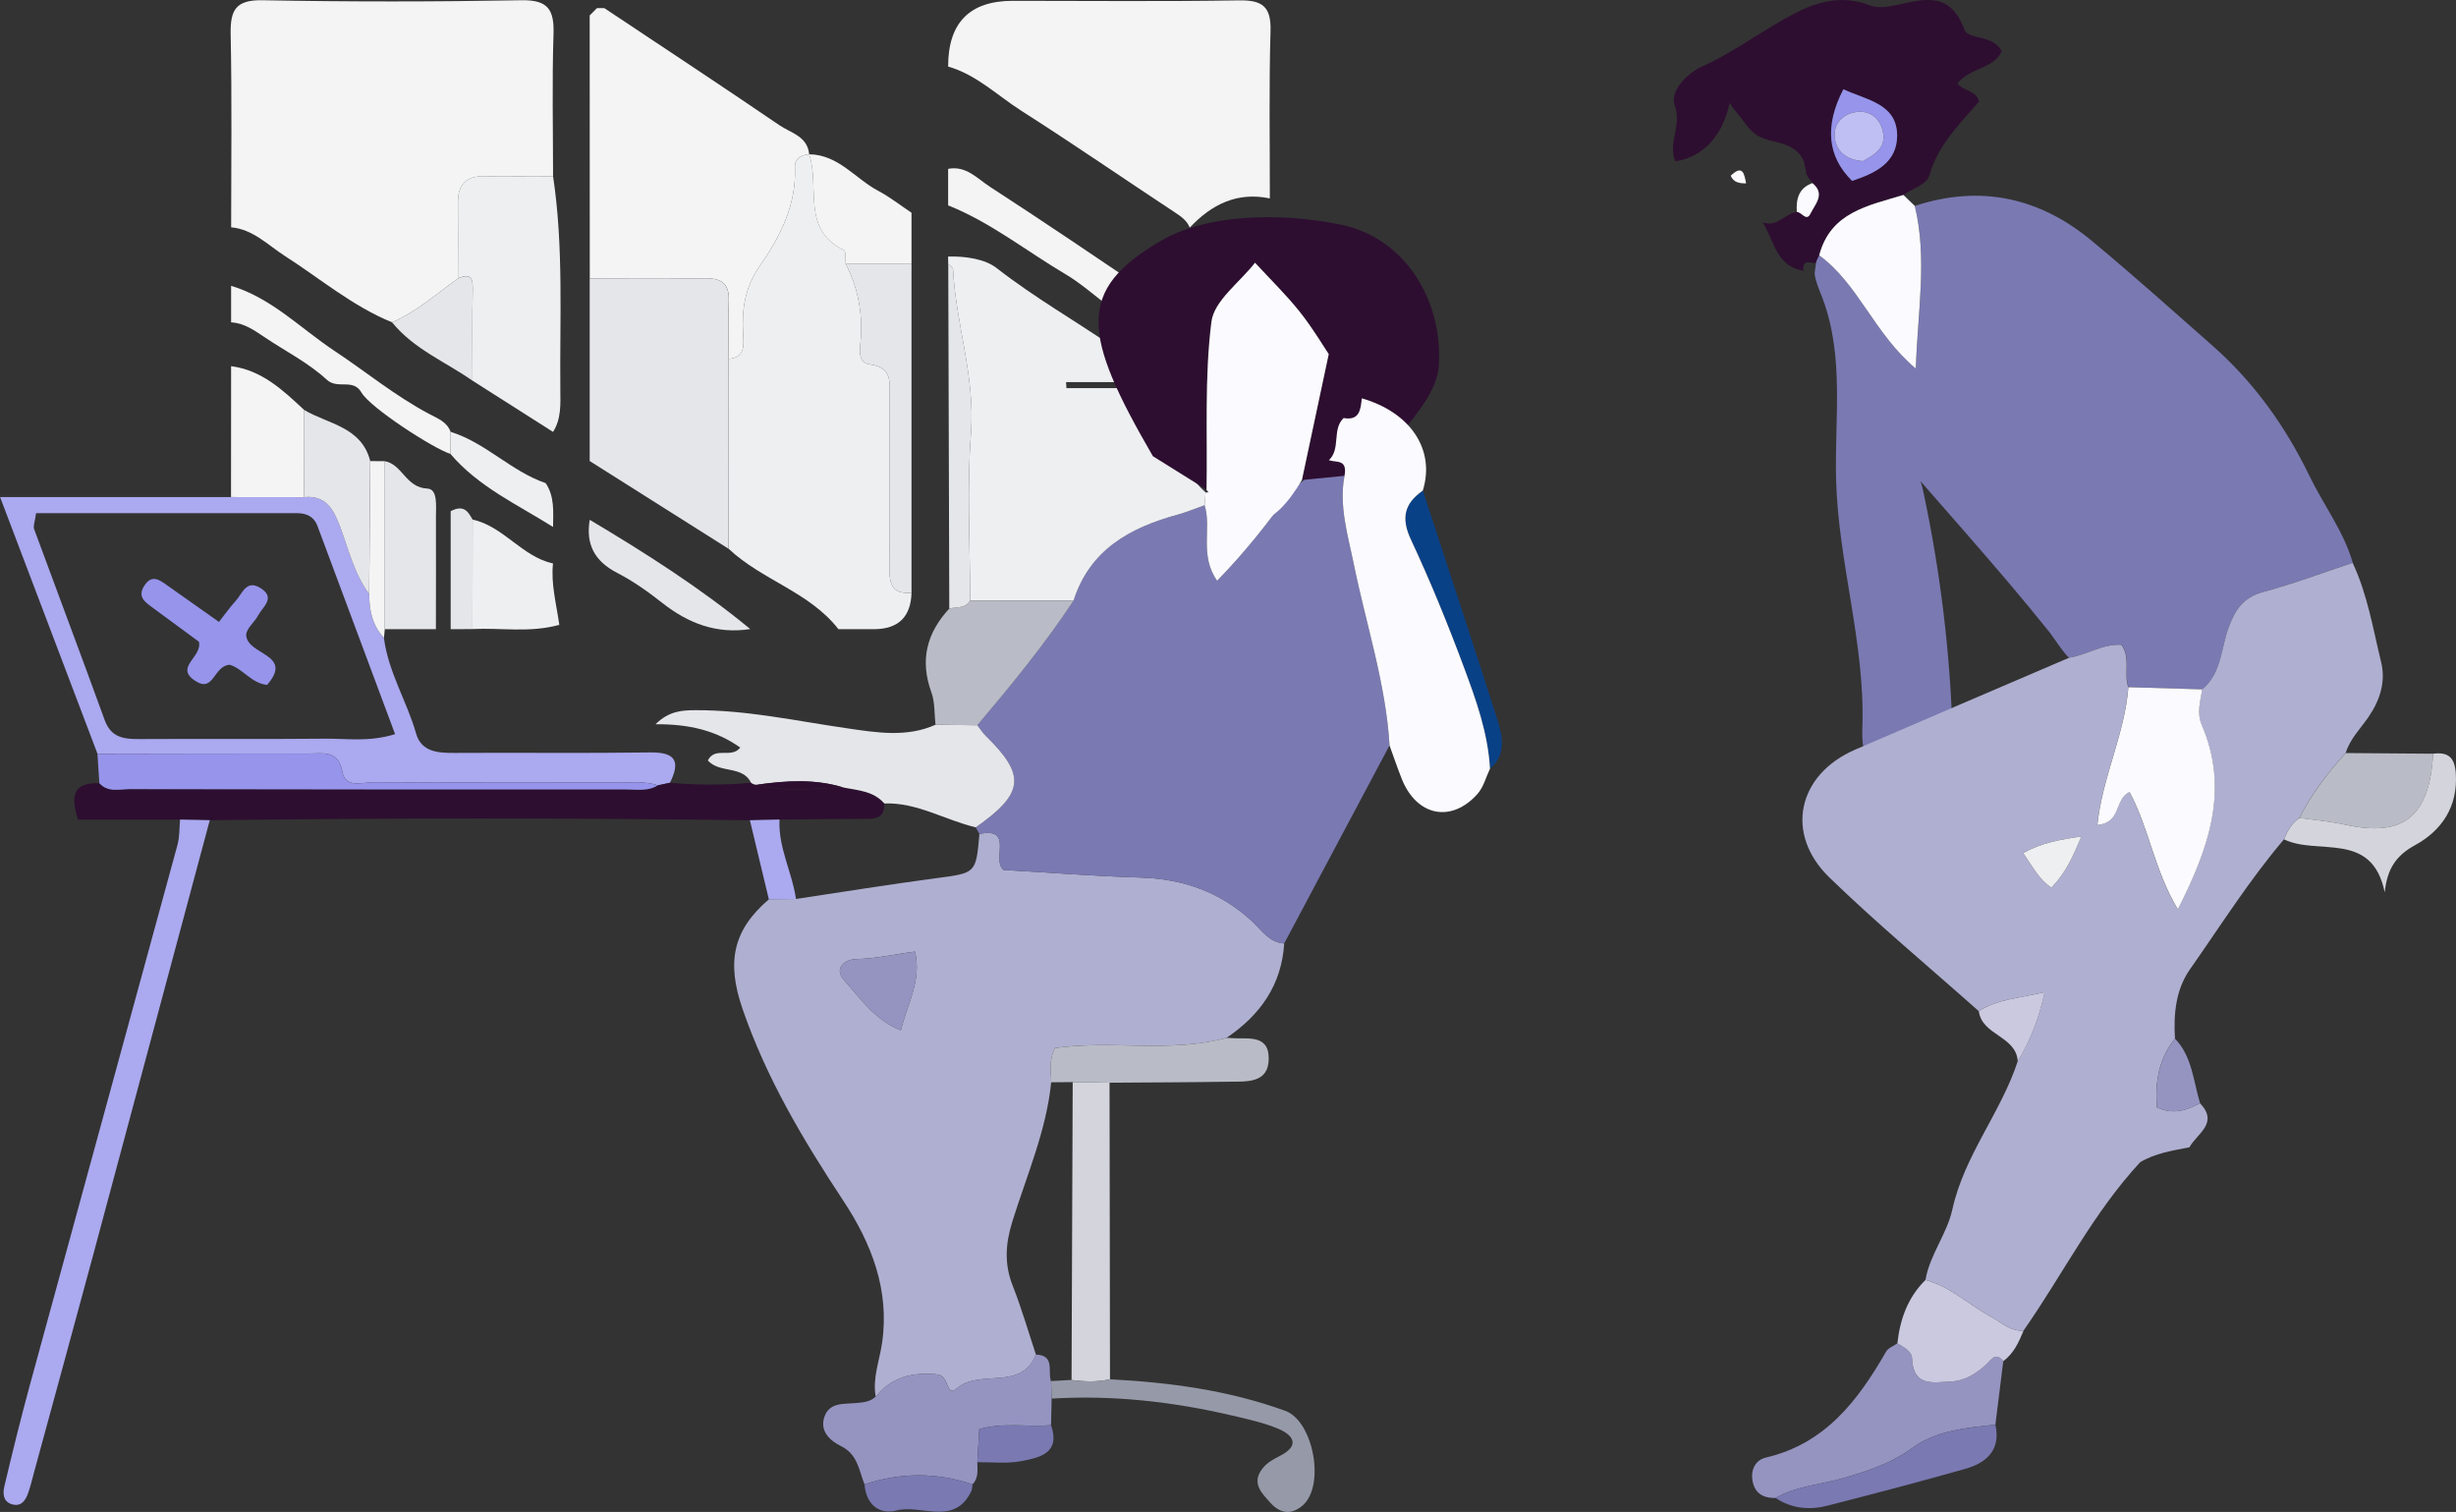 <?xml version="1.0" encoding="UTF-8"?>
<svg id="Calque_2" data-name="Calque 2" xmlns="http://www.w3.org/2000/svg" viewBox="0 0 600 369.35">
  <rect x="0" y="0" width="600" height="369.35" fill="#333333" stroke="none"/>
  <defs>
    <style>
      .cls-1 {
        fill: #b9bcc6;
      }

      .cls-1, .cls-2, .cls-3, .cls-4, .cls-5, .cls-6, .cls-7, .cls-8, .cls-9, .cls-10, .cls-11, .cls-12, .cls-13, .cls-14, .cls-15, .cls-16 {
        stroke-width: 0px;
      }

      .cls-2 {
        fill: #fbfbff;
      }

      .cls-3 {
        fill: #9694eb;
      }

      .cls-4 {
        fill: #9594c1;
      }

      .cls-5 {
        fill: #d4d5dc;
      }

      .cls-6 {
        fill: #eeeff1;
      }

      .cls-7 {
        fill: #c0bff3;
      }

      .cls-8 {
        fill: #7a79b2;
      }

      .cls-9 {
        fill: #094187;
      }

      .cls-10 {
        fill: #afafd1;
      }

      .cls-11 {
        fill: #cac9e0;
      }

      .cls-12 {
        fill: #9699a8;
      }

      .cls-13 {
        fill: #e5e6ea;
      }

      .cls-14 {
        fill: #f4f4f4;
      }

      .cls-15 {
        fill: #aba9ef;
      }

      .cls-16 {
        fill: #2d0e30;
      }
    </style>
  </defs>
  <g id="code">
    <path class="cls-8" d="m469.59,111.54c1.75.88-2.72,2.28-1.54,3.84,1.09,1.45,1.51,3.29,1.89,5.07,4.11,19.32,6.48,39.02,7.08,58.76.03,1.16-.04,2.52-.99,3.17-.78.53-1.82.34-2.77.33-2.78-.01-5.21,1.73-7.64,3.08s-5.53,2.33-7.9.86c-2.83-1.76-2.85-5.78-2.74-9.11.69-20.33-5.94-40.27-6.43-60.61-.36-14.72,2.03-29.8-3.27-43.96-.74-1.97-1.67-3.93-1.96-6.02-.03-.25.5-5.04,1.12-4.59,9.61,7.02,13.38,19.09,23.61,27.68.46-14.14,2.86-26.9-.25-39.74,15.99-5.24,30.43-2.08,43.19,8.5,10.02,8.31,19.73,17.01,29.5,25.62,10.13,8.93,17.85,19.71,23.7,31.82,3.44,7.13,8.37,13.51,10.59,21.24-7.26,2.4-14.43,5.13-21.8,7.1-4.95,1.33-6.96,4.43-8.55,8.87-1.82,5.08-1.74,11.06-6.39,14.94-6.02-.18-12.03-.36-18.05-.53-1.14-3.3.65-7.08-1.66-10.35-4.59-.27-8.43,2.47-12.75,3.14-.6.09-4.24-5.39-4.78-6.08-1.68-2.1-3.38-4.18-5.09-6.25-3.35-4.06-6.76-8.07-10.2-12.05-7.31-8.48-14.75-16.85-22.07-25.33-1.58-1.83-3.38-3.57-4.92-5.39-1.62-1.92-2.68-4.72-3.82-6.95-2.49-4.84-4.75-9.83-6.3-15.05-.46-1.54-.86-3.09-1.27-4.65"/>
    <path class="cls-10" d="m538.01,168.4c4.66-3.88,4.57-9.86,6.39-14.94,1.59-4.43,3.6-7.54,8.55-8.87,7.37-1.97,14.55-4.7,21.8-7.1,3.63,7.72,4.98,16.12,6.97,24.3,1.15,4.72-.28,9.25-3.07,13.32-1.97,2.88-4.55,5.38-5.6,8.84-4.41,4.83-8.34,10.01-11.32,15.86-1.85,1.31-2.94,3.16-3.75,5.22-8.47,9.96-15.42,21.02-22.92,31.68-3.54,5.03-4.08,10.98-3.72,17-4.02,5.03-4.91,10.78-4.41,16.82,4.13,1.9,7.35.64,10.53-1.03,4.68,4.91-.76,7.4-2.57,10.76-4.14.81-8.33,1.44-12.04,3.65-11.47,12.35-18.94,27.47-28.5,41.14-3.23.24-5.39-2.01-7.94-3.38-5.4-2.9-9.9-7.39-16.02-9,1.06-6.18,5.26-11.25,6.57-17.21,2.89-13.2,11.84-23.61,15.96-36.18,2.96-4.91,5.08-10.1,6.58-16.91-6.24,1.48-11.5,1.69-16.1,4.63-12.18-10.83-24.73-21.27-36.43-32.59-11.08-10.72-7.84-25.2,6.3-31.31,17.4-7.52,34.83-14.97,52.25-22.44,4.32-.67,8.16-3.41,12.75-3.14,2.31,3.26.52,7.04,1.66,10.35-.85,11.4-6.34,21.94-7.57,33.66,5.97-.56,4.09-6.3,7.86-8.06,4.75,8.81,6.05,19.09,11.8,28.66,7.74-15.23,12.57-29.41,5.84-45.04-1.29-2.99-.35-5.8.12-8.69Zm-29.54,35.94c-5.19.76-9.72,1.54-14.22,4.05,2.37,3.39,3.88,6.45,6.9,8.45,3.6-3.73,5.32-7.72,7.31-12.5Z"/>
    <path class="cls-10" d="m313.73,230.49c-.64,10.15-5.88,17.5-14.08,23.04-13.85,3.76-28.22.5-41.9,2.48-1.6,3.06-.95,5.74-.94,8.37-1.2,11.92-6.03,22.85-9.52,34.12-1.66,5.37-1.97,10.29.11,15.57,2.17,5.5,3.81,11.22,5.68,16.84-3.66,9.07-13.69,3.33-19.37,8.29-2.58,2.25-1.86-3.16-4.62-3.44-6.1-.62-11.21.54-15.16,5.44-.8-4.53.92-8.77,1.56-13.13,1.89-12.96-2.6-24.35-9.47-34.75-9.81-14.86-18.83-29.99-24.65-46.95-3.87-11.29-2.39-19.11,6.48-26.69,2.21-.03,4.42-.05,6.63-.08,11.4-1.71,22.79-3.56,34.21-5.07,9.72-1.29,9.74-1.12,10.58-10.82,8.58-1.7,2.84,6.36,5.91,8.8,11.06.64,22.23,1.52,33.42,1.86,10.49.32,19.59,3.53,27.33,10.73,2.29,2.13,4.16,5.13,7.82,5.38Zm-90.2,1.97c-5.04.63-9.56,1.74-14.24,1.81-2.82.04-5.75,2.18-3.06,5.2,3.94,4.43,7.45,9.66,13.84,12.23,1.63-6.58,5.12-12.2,3.46-19.24Z"/>
    <path class="cls-8" d="m313.73,230.49c-3.66-.25-5.52-3.25-7.82-5.38-7.74-7.2-16.84-10.41-27.33-10.73-11.19-.34-22.36-1.22-33.42-1.86-3.07-2.44,2.67-10.5-5.91-8.8-.29-.54-.58-1.07-.88-1.61,11.81-8.29,12.3-12.69,2.53-22.25-.82-.8-1.44-1.79-2.16-2.7,8.27-9.81,16.42-19.71,23.51-30.43,3.97-12.46,13.78-17.84,25.45-21.03,2.24-.61,4.4-1.53,6.59-2.31,1.76,5.63-1.37,12.13,3.05,18.45,7.09-7.26,12.77-14.56,18.16-22.12,3.05-2.44,6.1-4.88,9.15-7.32,1.9.63,4.58-.34,3.8,3.88-1.37,7.32.85,14.48,2.33,21.71,3,14.67,7.78,29.01,8.69,44.09-8.58,16.13-17.16,32.26-25.74,48.39Z"/>
    <path class="cls-14" d="m56.47,55.52c0-15.72.21-31.44-.12-47.15-.12-5.88,1.2-8.44,7.79-8.31,21.08.39,42.17.38,63.25,0,6.55-.12,8.02,2.35,7.83,8.28-.37,11.55-.11,23.13-.11,34.7-5.6,0-11.2.06-16.8,0-4.41-.04-6.48,2.04-6.44,6.45.06,6.18,0,12.36,0,18.54-5.23,3.76-10.09,8.09-16.08,10.71-9.64-3.92-17.53-10.66-26.17-16.19-4.17-2.67-7.78-6.54-13.14-7.02Z"/>
    <path class="cls-6" d="m222.69,144.78q-.25,8.88-9.15,8.92c-2.9.01-5.81,0-8.71,0-7.07-9.1-18.7-11.98-26.82-19.64,0-15.47,0-30.93.01-46.4,3.95-.31,3.7-3.25,3.53-5.9-.38-6.03.38-11.52,4.05-16.78,4.99-7.14,8.97-14.88,8.6-24.08-.09-2.21,1.5-3.02,3.47-3.22h0c2.74,7.81-2.06,18.36,8.52,23.43.55.26.3,2.19.42,3.34,3.01,5.88,4.19,12.08,3.65,18.7-.18,2.19-.84,5.47,2.37,5.89,5.38.7,4.7,4.38,4.7,7.9.01,13.67.06,27.34-.03,41.01-.02,3.87-.02,7.39,5.4,6.83Z"/>
    <path class="cls-6" d="m294.3,123.4c-2.2.78-4.35,1.69-6.59,2.31-11.67,3.19-21.48,8.57-25.45,21.03-8.42-.01-16.84-.02-25.26-.04,0-13.65-.82-27.36.21-40.94,1.05-13.76-3.72-26.6-4.39-40.01-.02-.44-.76-.84-1.17-1.26,0-.61-.02-1.21-.03-1.82,4.22-.12,9,.59,11.84,2.8,9.33,7.28,19.56,13.08,29.23,19.76,3.14,2.17,7.72,2.84,10.32,8.12h-22.57c.03.49.06.98.09,1.47h26.54c-.88,9.48-.22,18.5,7.47,25.47-.08,1.03-.16,2.07-.24,3.1Z"/>
    <path class="cls-14" d="m231.63,16.26q-.02-16.06,15.8-16.06c18.41,0,36.83.19,55.23-.11,5.71-.09,7.9,1.47,7.73,7.46-.4,13.63-.15,27.28-.17,40.92-8-1.67-14.24,1.47-19.56,7.13-.7-1.73-2.1-2.7-3.62-3.7-12.5-8.24-24.84-16.75-37.46-24.79-5.89-3.75-10.99-8.85-17.95-10.85Z"/>
    <path class="cls-14" d="m197.67,37.68c-1.97.2-3.56,1.01-3.47,3.22.37,9.19-3.62,16.94-8.6,24.08-3.67,5.26-4.43,10.75-4.05,16.78.17,2.66.42,5.6-3.53,5.9,0-4.69-.17-9.4.03-14.08.18-4.23-1.7-5.66-5.77-5.59-9.4.17-18.8.06-28.2.06,0-21.43-.01-42.85-.02-64.28.59-.6,1.19-1.19,1.78-1.79.6,0,1.2,0,1.79,0,14.28,9.51,28.61,18.95,42.78,28.61,2.76,1.88,6.87,2.69,7.27,7.1Z"/>
    <path class="cls-16" d="m444.43,62.36c-.33.66-.66,1.33-.99,1.99-1.73-.45-3.27-.64-2.81,1.99l.24-.16c-6.98-.9-7.43-7.42-10.26-11.9,3.46,1.41,5.43-2.12,8.34-2.52,1.17-.02,2.33,2.52,3.37.37.72-1.48,2.09-2.96,2.02-4.71-.09-2.19-2.58-3.06-3.08-5.19-.23-.98-.3-2-.66-2.94-.62-1.63-2.04-2.84-3.61-3.59-3.05-1.45-6.33-1.12-8.91-3.56-1.08-1.02-1.96-2.23-2.81-3.44-.36-.5-2.78-3.18-2.67-3.64q-2.89,12.54-13.3,14.36c-1.98-4.4,1.66-8.65-.16-13.61-1.27-3.44,2.86-7.86,6.68-9.58,8.32-3.73,15.45-9.4,23.54-13.42,5.42-2.7,11.22-3.86,17.19-1.59,1.74.66,3.37.61,5.19.3,6.93-1.18,14.36-4.69,18.17,5.72.91,2.48,6.9,1.15,9.12,5.23-1.86,4.38-7.52,3.9-10.83,7.89,1.28,1.84,4.77,1.74,5.27,4.47-4.81,5.52-10.09,10.67-12.21,18.22-.55,1.95-4.09,3.07-6.26,4.57-8.5,2.61-17.79,4.14-20.56,14.74Zm5.9-40.56q-6.96,13.44,2.13,22.39c5.55-1.85,10.98-4.36,11-11.03.02-7.83-7.41-8.7-13.14-11.36Z"/>
    <path class="cls-13" d="m144.06,68.05c9.4,0,18.81.1,28.2-.06,4.07-.07,5.95,1.36,5.77,5.59-.2,4.69-.03,9.39-.03,14.08,0,15.47,0,30.93-.01,46.4-11.31-7.15-22.62-14.3-33.93-21.44,0-14.86,0-29.71,0-44.57Z"/>
    <path class="cls-15" d="m93.79,155.84c1.06,8.3,5.6,15.43,7.86,23.34,1.29,4.5,5.32,4.78,9.4,4.75,15.94-.1,31.89.11,47.84-.12,6.23-.09,7.35,2.26,4.78,7.41-.99.21-1.98.41-2.96.62-3.19-1.06-6.49-.67-9.74-.67-19.93-.03-39.86.04-59.79-.08-2.69-.02-6.79,1.55-7.54-2.54-.98-5.37-4.63-4.47-8.06-4.47-17.25,0-34.51.04-51.76.07-7.69-20.28-15.39-40.55-23.8-62.72h56.44c5.95,0,11.91.01,17.86.02,5.18-.54,7.13,2.86,8.67,6.94,2.15,5.69,3.51,11.72,7.21,16.74,0,3.98.8,7.68,3.6,10.71ZM8.81,125.35c-.29,2.17-.74,3.15-.48,3.88,5.72,15.56,11.59,31.07,17.24,46.66,1.56,4.31,4.66,4.67,8.48,4.65,15.17-.09,30.34.05,45.51-.09,5.23-.05,10.58.86,16.96-1.11-6.43-17.25-12.7-34.1-18.99-50.93-.84-2.24-2.7-3.05-4.96-3.05-21.07,0-42.15,0-63.76,0Z"/>
    <path class="cls-16" d="m160.7,191.85c.99-.21,1.98-.41,2.96-.62,6.61.56,13.22.59,19.83,0,.45.37.96.52,1.54.47,6.97,1.98,14.05.74,21.08.72,3.55.68,7.29.85,9.92,3.88.1,3.97-2.66,3.73-5.38,3.73-6.74.01-13.48.11-20.22.18-2.41.06-4.83.12-7.24.17-43.98-.59-87.97-.58-131.95-.01-2.42-.05-4.84-.1-7.26-.15h-24.93c-1.77-5.64-1.37-9.12,5.2-8.89,2.14,2.37,4.99,1.44,7.54,1.45,40.36.08,80.72.09,121.08.08,2.63,0,5.37.55,7.81-1Z"/>
    <path class="cls-6" d="m111.87,68.02c0-6.18.06-12.36,0-18.54-.04-4.4,2.03-6.49,6.44-6.45,5.6.06,11.2,0,16.8,0,2.62,17.32,1.61,34.76,1.78,52.16.03,3.56.25,7.13-1.78,10.32-6.56-4.17-13.12-8.34-19.68-12.52,0-7.53-.09-15.07.06-22.6.06-3.13-1.2-3.44-3.63-2.38Z"/>
    <path class="cls-13" d="m185.03,191.68c-.58.06-1.09-.1-1.54-.47-2.1-4.28-7.68-2.22-10.57-5.44,1.83-3.54,5.71-.34,7.92-3.15-5.97-4.24-12.66-5.75-20.68-5.7,3.19-3.19,6.38-3.41,9.51-3.43,12.6-.09,24.86,2.63,37.24,4.42,7.17,1.04,14.54,2.3,21.63-.86,3.4.04,6.81.07,10.21.11.71.9,1.34,1.9,2.16,2.7,9.77,9.56,9.28,13.96-2.53,22.25-7.49-1.77-14.31-6.12-22.34-5.84-2.63-3.03-6.38-3.19-9.92-3.88-6.96-2.17-14.01-1.71-21.08-.72Z"/>
    <path class="cls-15" d="m43.99,200.21c2.42.05,4.84.1,7.26.15-9.5,35.42-18.98,70.84-28.5,106.25-4.77,17.71-9.62,35.4-14.44,53.09-.46,1.71-.86,3.44-1.46,5.1-.63,1.75-1.67,3.3-3.88,2.69-2.27-.63-2.29-2.75-1.91-4.38,1.97-8.34,4.03-16.66,6.28-24.93,11.99-43.95,24.06-87.88,36.03-131.83.53-1.96.43-4.1.62-6.15Z"/>
    <path class="cls-4" d="m213.91,341.2c3.95-4.9,9.07-6.06,15.16-5.44,2.76.28,2.05,5.69,4.62,3.44,5.69-4.96,15.71.78,19.37-8.29,4.77.15,2.83,4.12,3.7,6.48.05,1.43.1,2.85.15,4.28-.05,2.16-.09,4.32-.14,6.48-5.74.49-11.62-.73-17.54.97-.17,2.89-.32,5.48-.47,8.07.01,1.89.36,3.86-1.18,5.41-8.8-2.97-17.59-2.91-26.39,0-1.36-3.44-1.63-7.32-5.77-9.36-2.51-1.23-5.23-3.53-4.03-7.1,1.2-3.58,4.63-3.12,7.53-3.38,1.78-.16,3.58-.23,4.98-1.57Z"/>
    <path class="cls-4" d="m489.4,332.51c-.64,5.17-1.28,10.35-1.93,15.52-7.06.74-14.49,1.44-20.18,5.61-5.24,3.83-10.8,5.63-16.76,7.38-5.58,1.64-11.58,1.93-16.76,4.92-3.02.05-5.14-1.15-5.65-4.31-.43-2.69.8-4.99,3.26-5.56,14.51-3.38,22.51-13.91,29.38-25.87.52-.91,1.82-1.37,2.76-2.04,1.53.93,3.52,1.9,3.58,3.7.26,7.04,5.27,5.82,9.54,5.62,3.37-.16,6.14-1.91,8.6-4.18,1.16-1.07,2.28-3.16,4.15-.79Z"/>
    <path class="cls-1" d="m238.75,177.17c-3.4-.04-6.81-.07-10.21-.11-.3-2.65-.11-5.48-1-7.92-2.86-7.85-1.16-14.52,4.38-20.48,1.78-.43,3.91.04,5.09-1.96,8.42.01,16.84.02,25.26.04-7.09,10.72-15.23,20.63-23.51,30.43Z"/>
    <path class="cls-3" d="m160.7,191.85c-2.45,1.54-5.19.99-7.81,1-40.36.01-80.72,0-121.08-.08-2.55,0-5.4.92-7.54-1.45-.15-2.39-.31-4.78-.46-7.16,17.25-.03,34.51-.08,51.76-.07,3.43,0,7.08-.9,8.06,4.47.75,4.09,4.85,2.52,7.54,2.54,19.93.12,39.86.05,59.79.08,3.26,0,6.55-.39,9.74.67Z"/>
    <path class="cls-5" d="m271.06,264.48c.04,24.15.07,48.31.11,72.46-3.12.7-6.25.59-9.39.17.09-24.26.19-48.52.28-72.78l9.01.14Z"/>
    <path class="cls-2" d="m444.43,62.36c2.77-10.59,12.05-12.12,20.56-14.74.93.89,1.86,1.79,2.79,2.68,3.11,12.84.71,25.6.25,39.74-10.22-8.59-13.99-20.66-23.61-27.68Z"/>
    <path class="cls-13" d="m222.69,144.78c-5.41.56-5.42-2.96-5.4-6.83.09-13.67.04-27.34.03-41.01,0-3.52.68-7.21-4.7-7.9-3.21-.42-2.55-3.7-2.37-5.89.54-6.61-.64-12.81-3.65-18.7,5.36,0,10.72,0,16.08,0,0,26.77,0,53.55,0,80.32Z"/>
    <path class="cls-14" d="m56.46,89.45c7.52.97,12.68,5.88,17.87,10.72-.01,7.09-.02,14.19-.03,21.28-5.95,0-11.91-.01-17.86-.02,0-10.66.02-21.32.02-31.98Z"/>
    <path class="cls-12" d="m261.78,337.11c3.14.42,6.27.52,9.39-.17,14.6.75,28.98,2.69,42.81,7.7,6.91,2.5,9.83,18.33,4.25,23.13-2.82,2.43-5.54,1.93-7.84-.63-2.15-2.39-4.81-4.86-1.9-8.49,1.15-1.43,2.68-2.22,4.29-3.05,4.86-2.5,3.19-5.03-.54-6.59-3.53-1.48-7.36-2.31-11.12-3.19-14.54-3.41-29.25-5.07-44.2-4.16-.05-1.43-.1-2.85-.15-4.28l5.01-.29Z"/>
    <path class="cls-1" d="m271.06,264.48l-9.01-.14c-1.75.02-3.5.03-5.25.05,0-2.63-.66-5.31.94-8.37,13.69-1.98,28.05,1.27,41.9-2.48.29,0,.59,0,.88.03,3.86.38,9.41-1.16,9.43,4.95.02,6.25-5.51,5.66-9.84,5.73-9.69.15-19.37.17-29.06.24Z"/>
    <path class="cls-14" d="m283.45,80.51c-9.64-1.17-15.45-8.98-23.14-13.52-9.54-5.63-18.26-12.66-28.68-16.82,0-2.97,0-5.94,0-8.92,4.38-.85,7.13,2.38,10.2,4.37,12.99,8.43,25.82,17.11,38.65,25.78,1.5,1.01,2.88,2,4.75,1.98.36,2.61-.5,4.92-1.77,7.13Z"/>
    <path class="cls-11" d="m489.4,332.51c-1.88-2.37-2.99-.28-4.15.79-2.46,2.26-5.23,4.02-8.6,4.18-4.27.2-9.27,1.42-9.54-5.62-.07-1.8-2.06-2.77-3.58-3.7.65-5.89,2.53-11.23,6.87-15.48,6.12,1.61,10.62,6.1,16.02,9,2.55,1.37,4.71,3.62,7.94,3.38-1.16,2.82-2.41,5.57-4.96,7.46Z"/>
    <path class="cls-13" d="m94.01,112.66c4.3.77,5.14,6.48,10.39,6.69,2.61.1,2.09,4.37,2.1,6.97.03,9.12,0,18.25-.01,27.37-4.16,0-8.33,0-12.49,0,0-13.68,0-27.36.01-41.04Z"/>
    <path class="cls-1" d="m561.74,199.82c2.98-5.85,6.91-11.03,11.32-15.86,7.12.05,14.24.1,21.37.16-.9,15.24-7.08,20.48-21.4,17.36-3.77-.82-7.51-1.19-11.28-1.66Z"/>
    <path class="cls-14" d="m222.68,64.46c-5.36,0-10.72,0-16.08,0-.12-1.15.13-3.08-.42-3.34-10.58-5.07-5.77-15.62-8.52-23.43,7.16.07,11.26,5.95,16.89,8.93,2.85,1.51,5.43,3.55,8.13,5.35,0,4.17,0,8.33,0,12.5Z"/>
    <path class="cls-6" d="m115.46,126.92c7.59,1.68,12.05,9.06,19.64,10.73-.54,4.96.8,9.78,1.54,14.99-7.26,2.01-14.29.67-21.21,1.03,0-8.92.02-17.84.03-26.76Z"/>
    <path class="cls-14" d="m110.05,110.88c-4.15-1.27-19.58-11.27-21.72-14.96-2.1-3.63-5.8-.67-8.52-3.18-4.5-4.16-10.2-7-15.34-10.48-2.47-1.67-4.91-3.33-8.01-3.53,0-2.97,0-5.94,0-8.91,9.84,2.95,16.95,10.38,25.19,15.85,7.71,5.12,14.91,11.05,23.14,15.42,2.08,1.11,4.38,1.91,5.29,4.4-.01,1.8-.02,3.6-.03,5.39Z"/>
    <path class="cls-8" d="m433.78,365.94c5.18-2.99,11.17-3.29,16.76-4.92,5.96-1.75,11.52-3.55,16.76-7.38,5.69-4.16,13.12-4.86,20.18-5.61,1.37,6.25-2.2,9.34-7.46,10.82-11.12,3.15-22.3,6.08-33.5,8.95-4.43,1.14-8.79.77-12.74-1.87Z"/>
    <path class="cls-13" d="m237,146.7c-1.17,2-3.31,1.53-5.09,1.96-.08-28.06-.17-56.11-.25-84.17.41.42,1.14.82,1.17,1.26.67,13.41,5.44,26.24,4.39,40.01-1.04,13.57-.22,27.29-.21,40.94Z"/>
    <path class="cls-9" d="m364.02,187.78c-.49-8.68-3.4-16.79-6.38-24.78-3.92-10.52-8.15-20.95-12.91-31.1-2.49-5.31-1.69-8.88,2.87-12.04,6.06,18.57,12.21,37.11,18.13,55.72,1.32,4.16,2.39,8.64-1.7,12.21Z"/>
    <path class="cls-5" d="m561.74,199.82c3.77.47,7.51.84,11.28,1.66,14.33,3.12,20.5-2.12,21.4-17.36,3.65-.45,5.26.85,5.53,4.82.55,8.18-3.52,14-9.92,17.5-4.75,2.6-6.82,5.8-7.45,11.55-3.08-15.21-16.37-8.91-24.59-12.95.8-2.06,1.9-3.91,3.75-5.22Z"/>
    <path class="cls-13" d="m144.07,126.98c13.61,8.11,26.97,16.6,39.22,26.69-8.16,1.27-15.1-1.35-21.46-6.36-3.48-2.74-7.15-5.35-11.07-7.37-5.5-2.84-7.7-6.97-6.69-12.96Z"/>
    <path class="cls-6" d="m110.05,110.88c.01-1.8.02-3.6.03-5.39,8.57,2.64,14.78,9.65,23.23,12.53,2.21,3.3,1.83,7.03,1.8,10.71-8.69-5.47-18.21-9.78-25.06-17.84Z"/>
    <path class="cls-8" d="m211.2,362.61c8.8-2.91,17.59-2.97,26.39,0-.11.58-.08,1.23-.33,1.74-4.21,8.55-12.2,3.05-18.29,4.65-4.12,1.08-7.43-1.5-7.76-6.39Z"/>
    <path class="cls-13" d="m115.46,126.92c0,8.92-.02,17.84-.03,26.76-1.78,0-3.55.01-5.33.02v-28.83c3.36-1.73,4.3.27,5.36,2.06Z"/>
    <path class="cls-8" d="m238.77,357.2c.15-2.59.3-5.18.47-8.07,5.92-1.7,11.79-.48,17.54-.97,2.37,6.9-2.84,7.92-7.33,8.78-3.45.66-7.11.21-10.68.26Z"/>
    <path class="cls-14" d="m94.01,112.66c0,13.68,0,27.36-.01,41.04-.07.71-.14,1.43-.2,2.14-2.8-3.03-3.61-6.73-3.6-10.71.08-10.83.17-21.66.25-32.49l3.57.02Z"/>
    <path class="cls-11" d="m483.42,247c4.6-2.94,9.86-3.15,16.1-4.63-1.5,6.81-3.63,12-6.58,16.91-.38-6.25-8.76-6.31-9.51-12.27Z"/>
    <path class="cls-4" d="m537.47,269.5c-3.18,1.67-6.4,2.93-10.53,1.03-.49-6.04.39-11.78,4.41-16.82,4.22,4.42,4.48,10.37,6.12,15.79Z"/>
    <path class="cls-15" d="m183.2,200.37c2.41-.06,4.83-.12,7.24-.17-.36,6.82,3.09,12.86,4.02,19.42-2.21.03-4.42.05-6.63.08-1.54-6.44-3.09-12.88-4.63-19.32Z"/>
    <path class="cls-2" d="m538.01,168.4c-.47,2.89-1.4,5.7-.12,8.69,6.73,15.63,1.9,29.81-5.84,45.04-5.75-9.57-7.05-19.85-11.8-28.66-3.78,1.76-1.89,7.5-7.86,8.06,1.22-11.72,6.71-22.25,7.57-33.66,6.02.18,12.03.36,18.05.53Z"/>
    <path class="cls-6" d="m508.47,204.34c-2,4.78-3.72,8.77-7.31,12.5-3.03-1.99-4.53-5.06-6.9-8.45,4.5-2.51,9.02-3.29,14.22-4.05Z"/>
    <path class="cls-4" d="m223.53,232.47c1.67,7.04-1.83,12.66-3.46,19.24-6.39-2.57-9.9-7.8-13.84-12.23-2.69-3.02.24-5.16,3.06-5.2,4.68-.07,9.19-1.18,14.24-1.81Z"/>
    <path class="cls-2" d="m294.54,120.3c6.99-.19,13.98-.38,20.96-.56-5.39,7.55-11.07,14.86-18.16,22.12-4.41-6.32-1.29-12.81-3.05-18.45.08-1.03.16-2.07.24-3.1Z"/>
    <path class="cls-13" d="m115.43,93c-6.64-4.64-14.38-7.75-19.65-14.26,6-2.62,10.85-6.95,16.08-10.71,2.43-1.06,3.69-.75,3.63,2.38-.16,7.53-.06,15.07-.06,22.6Z"/>
    <path class="cls-3" d="m450.33,21.8c5.73,2.67,13.16,3.53,13.14,11.36-.02,6.68-5.45,9.19-11,11.03q-9.1-8.95-2.13-22.39Zm4.79,17.56c2.22-1.29,5.21-2.73,5.01-6.12-.21-3.55-2.67-6.31-6.39-5.91-3.44.36-6.12,2.92-5.45,6.73.53,3.03,2.89,5.02,6.83,5.3Z"/>
    <path class="cls-2" d="m438.96,51.77c-.2-3.14.45-5.83,3.81-7.04,3.25,2.65.66,5.13-.44,7.41-1.04,2.15-2.2-.39-3.37-.37Z"/>
    <path class="cls-13" d="m90.44,112.64c-.08,10.83-.17,21.66-.25,32.49-3.7-5.02-5.06-11.05-7.21-16.74-1.54-4.08-3.49-7.47-8.67-6.94.01-7.09.02-14.19.03-21.28,5.91,3.46,14,4.11,16.11,12.47Z"/>
    <path class="cls-16" d="m185.03,191.68c7.07-.99,14.12-1.45,21.08.72-7.04.02-14.11,1.26-21.08-.72Z"/>
    <path class="cls-2" d="m422.81,42.93c2.96-2.85,3.32-.42,3.76,1.85-1.58.04-3.03-.17-3.76-1.85Z"/>
    <path class="cls-7" d="m455.12,39.36c-3.94-.28-6.3-2.27-6.83-5.3-.67-3.81,2.01-6.36,5.45-6.73,3.72-.39,6.17,2.36,6.39,5.91.2,3.38-2.79,4.83-5.01,6.12Z"/>
    <path class="cls-3" d="m56.12,162.39c-4.01.26-3.82,6.91-8.37,3.97-5.26-3.4,1.73-5.77.84-9.6-3.55-2.61-7.56-5.57-11.58-8.52-1.74-1.27-3.36-2.54-1.84-5.02,1.92-3.14,3.87-1.49,5.85-.1,4.08,2.88,8.16,5.76,12.47,8.8,1.56-1.97,2.73-3.64,4.09-5.13,1.63-1.78,2.61-5.36,6.11-3.11,3.69,2.37.55,4.49-.59,6.6-.96,1.78-2.78,3.09-2.96,4.75.07,5.08,11.79,4.63,5.1,12.29-3.89-.45-5.9-3.97-9.12-4.93Z"/>
    <path class="cls-16" d="m328.77,116.2c-3.57.35-7.13.71-10.7,1.06,2.1-9.88,4.21-19.77,6.55-30.75-1.31-1.95-3.92-6.37-7.09-10.35-3.36-4.22-7.26-8.01-10.92-11.98-3.72,4.79-10,9.26-10.65,14.43-1.71,13.51-.96,27.32-1.19,41.02-4.38-2.73-8.75-5.46-13.12-8.19-17.36-29.9-18.69-40.51,1.86-52.57,11.68-6.86,30.01-6.9,44.09-3.99,15.72,3.26,24.9,18.55,23.91,34.41-.53,8.5-10.05,16.44-15.51,24.64-2.4.75-4.81,1.5-7.22,2.26Z"/>
    <path class="cls-2" d="m294.76,119.63c.23-13.69-.52-27.51,1.19-41.02.66-5.18,6.94-9.64,10.65-14.43,3.66,3.98,7.56,7.77,10.92,11.98,3.17,3.98,5.78,8.4,7.09,10.35-2.34,10.97-4.45,20.86-6.55,30.75-6.69,11.31-14.15,15.18-23.31,2.38Z"/>
    <path class="cls-2" d="m339.47,182.1c-.91-15.08-5.69-29.42-8.69-44.09-1.48-7.23-3.7-14.39-2.33-21.71.79-4.21-1.9-3.24-3.8-3.88,2.97-2.82.68-7.47,3.59-10.3,3.92.7,4.18-2.11,4.44-4.82,11.99,3.46,18,12.63,14.91,22.55-4.55,3.17-5.36,6.74-2.87,12.04,4.76,10.16,9,20.59,12.91,31.1,2.98,7.99,5.89,16.1,6.38,24.78-.99,2.07-1.58,4.51-3.05,6.16-6.41,7.2-14.89,5.44-18.52-3.68-1.07-2.69-1.99-5.44-2.98-8.16Z"/>
  </g>
</svg>
